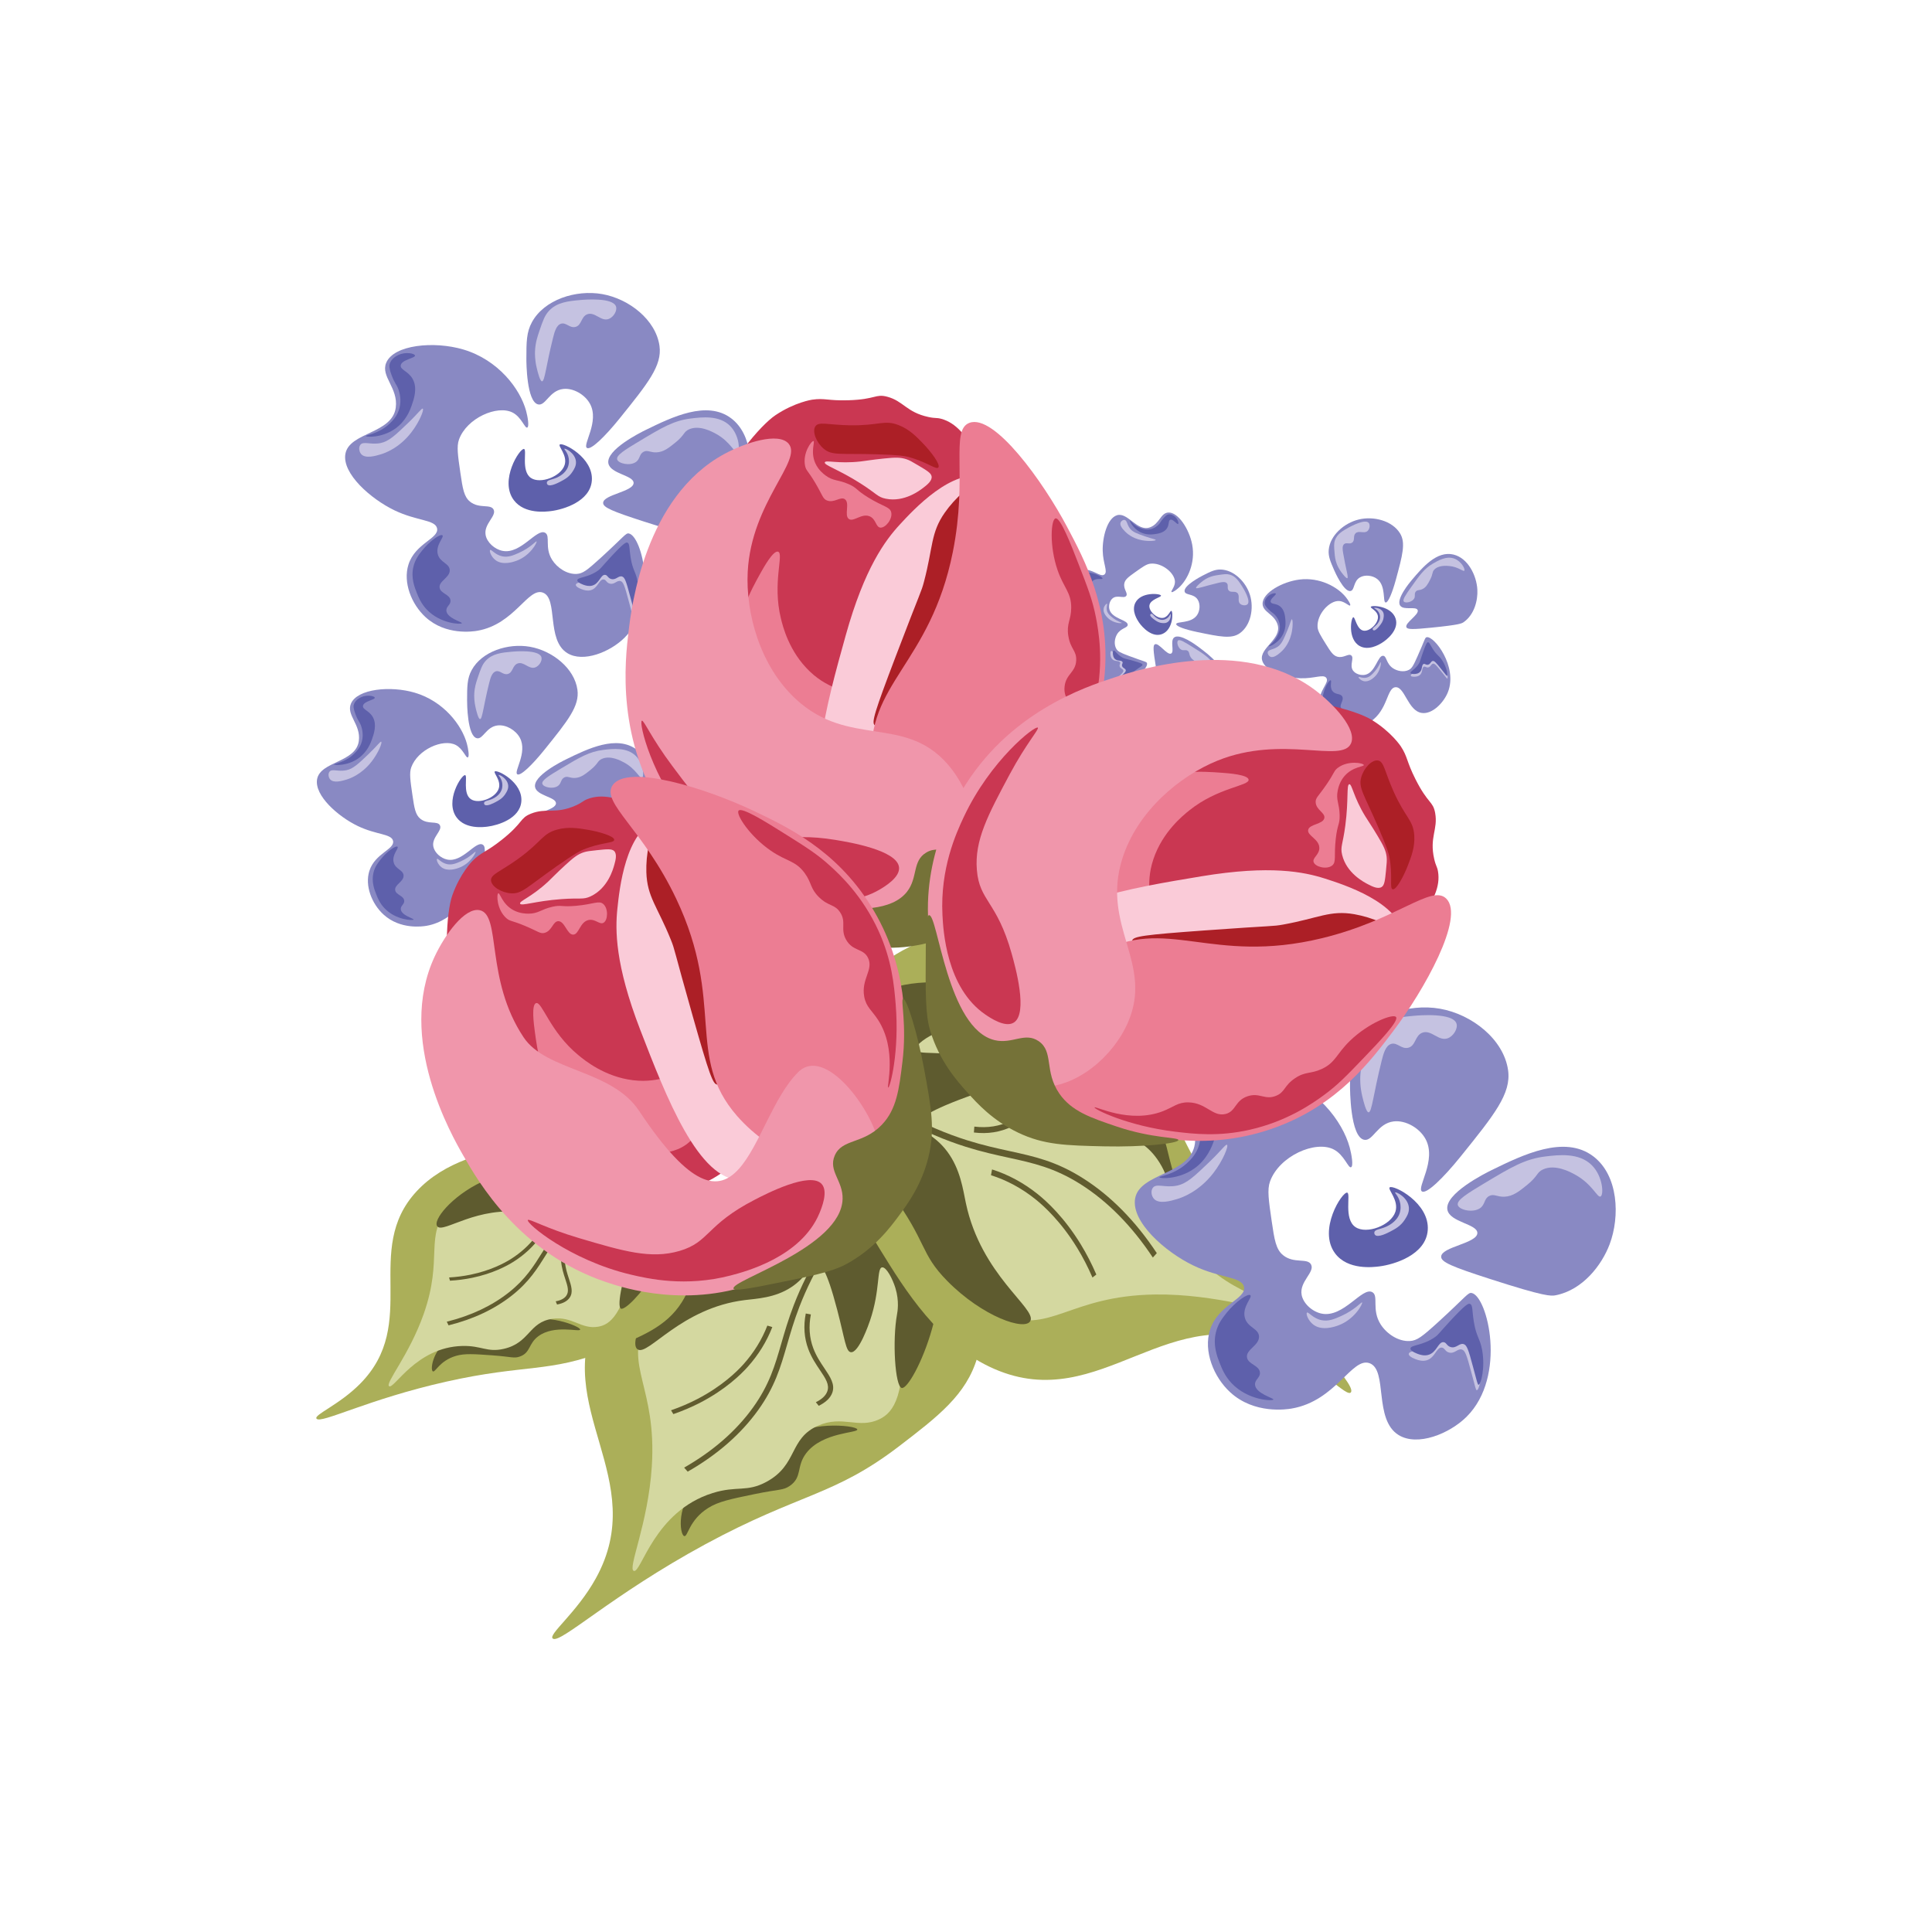 <?xml version="1.0" encoding="utf-8"?>
<!-- Generator: Adobe Illustrator 16.0.0, SVG Export Plug-In . SVG Version: 6.00 Build 0)  -->
<!DOCTYPE svg PUBLIC "-//W3C//DTD SVG 1.1//EN" "http://www.w3.org/Graphics/SVG/1.1/DTD/svg11.dtd">
<svg version="1.1" id="Layer_1" xmlns="http://www.w3.org/2000/svg" xmlns:xlink="http://www.w3.org/1999/xlink" x="0px" y="0px"
	 width="350px" height="350px" viewBox="0 0 350 350" enable-background="new 0 0 350 350" xml:space="preserve">
<g>
	<g>
		<path fill="#ABAF59" d="M158.927,213.196c-10.602-3.042-21.054,2.465-30.24,7.304c-6.65,3.503-15.761,8.305-20.288,17.204
			c-8.742,17.193,9.521,30.229-0.474,48.261c-3.475,6.264-8.72,10.178-7.775,10.882c1.343,1.002,10.603-7.857,27.598-17.074
			c17.157-9.297,23.284-8.709,35.104-17.756c7.073-5.414,12.2-9.337,14.187-16.063C180.604,233.882,172.751,217.162,158.927,213.196
			z"/>
		<path fill="#5E5B2F" d="M123.966,278.278c0.651,0.164,0.832-2.905,4.341-5.101c1.833-1.15,3.999-1.598,8.324-2.492
			c4.58-0.946,5.238-0.66,6.456-1.51c2.31-1.615,1.127-3.494,2.956-5.904c2.929-3.86,9.46-3.651,9.265-4.322
			c-0.236-0.812-9.832-1.617-12.691,2.031c-1.117,1.426-0.262,2.33-1.654,3.643c-1.636,1.546-3.666,1.093-8.372,2.306
			c-3.066,0.792-4.63,1.195-6.031,2.228C122.491,272.156,123.08,278.059,123.966,278.278z"/>
		<path fill="#D4D8A0" d="M156.591,214.366c-4.125-1.385-10.461,2.91-23.136,11.496c-9.778,6.627-14.667,9.94-16.478,13.6
			c-4.003,8.085,2.033,11.698,1.104,26.2c-0.668,10.474-4.457,18.563-3.257,18.925c1.362,0.412,3.68-10.812,14.284-14.11
			c4.428-1.378,6.167-0.088,9.76-2.039c5.693-3.091,4.023-7.819,9.328-10.165c4.435-1.955,7.308,0.628,11.071-1.147
			c2.687-1.271,4.923-4.366,4.135-17.38C162.472,224.378,161.977,216.173,156.591,214.366z"/>
		<path fill="#5E5B2F" d="M155.314,213.994c-6.32-0.339-9.637,3.982-17.698,9.13c-8.495,5.429-9.938,3.886-14.771,8.125
			c-6.051,5.305-8.92,12.209-7.316,13.215c1.914,1.202,7.844-7.519,19.397-8.941c2.176-0.271,5.422-0.389,8.372-2.305
			c3.045-1.981,3.474-4.383,4.814-4.199c0.587,0.08,1.576,0.691,3.545,8.227c1.406,5.377,1.563,7.594,2.472,7.717
			c1.451,0.202,3.283-5.155,3.476-5.714c1.908-5.576,1.18-9.59,2.221-9.656c0.771-0.05,1.883,2.104,2.389,3.755
			c0.736,2.405,0.366,4.341,0.289,4.762c-0.866,4.739-0.358,13.076,0.856,13.334c1.961,0.414,11.142-19.213,4.635-29.428
			c-1.047-1.647-3.444-5.413-8.446-7.163C158.657,214.538,157.111,214.092,155.314,213.994z"/>
		<path fill="#615C2F" d="M124.584,266.601l-0.646-0.728c5.236-2.994,9.434-6.657,12.479-10.892
			c2.961-4.124,3.968-7.594,5.128-11.609c0.622-2.146,1.264-4.365,2.264-6.961c2.624-6.812,6.701-13.378,12.116-19.513l0.873,0.546
			c-5.354,6.068-9.381,12.557-11.977,19.286c-0.988,2.567-1.627,4.771-2.243,6.904c-1.182,4.08-2.203,7.604-5.241,11.832
			C134.223,259.798,129.933,263.545,124.584,266.601z"/>
		<path fill="#615C2F" d="M148.324,254.675l-0.526-0.65c1.109-0.543,1.809-1.21,2.079-1.979c0.43-1.208-0.313-2.312-1.34-3.84
			c-0.719-1.069-1.537-2.284-2.105-3.803c-0.748-2.003-0.904-4.172-0.46-6.448l0.925,0.165c-0.42,2.165-0.277,4.222,0.432,6.112
			c0.538,1.439,1.329,2.616,2.026,3.651c1.051,1.563,1.958,2.912,1.427,4.413C150.447,253.239,149.619,254.038,148.324,254.675z"/>
		<path fill="#615C2F" d="M121.984,256.181l-0.418-0.694c1.683-0.58,3.305-1.279,4.824-2.069c4.361-2.273,7.058-4.892,8.276-6.247
			c1.9-2.117,3.362-4.481,4.347-7.027l0.898,0.268c-1.014,2.618-2.518,5.049-4.471,7.224c-1.255,1.4-4.029,4.091-8.504,6.424
			C125.375,254.87,123.71,255.584,121.984,256.181z"/>
	</g>
	<g>
		<path fill="#ABAF59" d="M117.117,208.438c-7.058-4.382-15.767-2.534-23.418-0.912c-5.539,1.173-13.131,2.782-18.237,8.303
			c-9.868,10.668,0.697,23.866-10.252,34.883c-3.804,3.828-8.406,5.59-7.868,6.294c0.769,1.001,9.297-3.52,23.511-6.709
			c14.342-3.221,18.663-1.537,29.085-5.667c6.239-2.471,10.762-4.262,13.583-8.729C128.582,227.883,126.322,214.15,117.117,208.438z
			"/>
		<path fill="#5E5B2F" d="M78.416,248.436c0.438,0.252,1.2-1.934,4.194-2.809c1.564-0.454,3.224-0.336,6.547-0.097
			c3.512,0.253,3.93,0.598,4.985,0.232c2.006-0.696,1.536-2.301,3.356-3.673c2.915-2.198,7.605-0.704,7.603-1.232
			c-0.004-0.636-6.794-3.189-9.616-1.132c-1.104,0.805-0.669,1.634-1.946,2.302c-1.504,0.784-2.882,0.037-6.54-0.048
			c-2.387-0.058-3.603-0.086-4.83,0.376C78.601,243.696,77.819,248.093,78.416,248.436z"/>
		<path fill="#D4D8A0" d="M115.184,208.808c-2.705-1.851-8.18-0.039-19.13,3.585c-8.447,2.794-12.671,4.192-14.734,6.472
			c-4.56,5.04-0.93,8.898-4.578,19.218c-2.638,7.455-7.042,12.542-6.247,13.049c0.904,0.578,4.889-7.081,13.25-7.297
			c3.494-0.089,4.49,1.206,7.493,0.527c4.761-1.071,4.522-4.843,8.85-5.452c3.614-0.51,5.167,1.956,8.259,1.439
			c2.21-0.37,4.462-2.152,6.564-11.75C117.393,217.271,118.716,211.223,115.184,208.808z"/>
		<path fill="#5E5B2F" d="M114.335,208.275c-4.51-1.545-7.802,0.908-14.703,2.985c-7.271,2.19-8,0.775-12.375,2.856
			c-5.476,2.602-8.972,7.018-8.017,8.076c1.141,1.264,7.23-3.839,15.896-2.5c1.633,0.254,4.009,0.832,6.541,0.048
			c2.615-0.81,3.419-2.463,4.352-2.054c0.409,0.179,1,0.823,0.882,6.69c-0.084,4.186-0.428,5.822,0.207,6.1
			c1.011,0.444,3.44-3.063,3.693-3.428c2.528-3.649,2.824-6.708,3.591-6.543c0.57,0.122,0.933,1.911,0.961,3.211
			c0.039,1.895-0.627,3.223-0.768,3.513c-1.6,3.255-2.945,9.403-2.117,9.839c1.339,0.704,12.02-11.639,9.402-20.378
			c-0.421-1.408-1.389-4.63-4.651-6.928C116.646,209.354,115.617,208.713,114.335,208.275z"/>
		<path fill="#615C2F" d="M81.262,240.099l-0.322-0.661c4.411-1.095,8.207-2.89,11.282-5.334c2.994-2.381,4.435-4.69,6.101-7.36
			c0.891-1.428,1.812-2.903,3.07-4.58c3.303-4.399,7.605-8.322,12.788-11.657l0.52,0.575c-5.125,3.299-9.377,7.175-12.638,11.521
			c-1.246,1.657-2.161,3.123-3.045,4.541c-1.694,2.715-3.156,5.061-6.226,7.502C89.646,237.146,85.765,238.979,81.262,240.099z"/>
		<path fill="#615C2F" d="M100.916,236.326l-0.245-0.579c0.912-0.166,1.557-0.505,1.912-1.008c0.558-0.787,0.248-1.74-0.185-3.059
			c-0.303-0.924-0.645-1.971-0.745-3.188c-0.132-1.605,0.203-3.208,0.988-4.768l0.639,0.31c-0.751,1.483-1.068,3.003-0.942,4.519
			c0.095,1.153,0.426,2.168,0.718,3.063c0.442,1.347,0.822,2.513,0.127,3.49C102.75,235.72,101.987,236.131,100.916,236.326z"/>
		<path fill="#615C2F" d="M81.516,232.011l-0.161-0.588c1.338-0.076,2.657-0.249,3.92-0.51c3.627-0.752,6.119-2.098,7.283-2.831
			c1.81-1.143,3.356-2.556,4.593-4.199l0.597,0.377c-1.274,1.689-2.862,3.145-4.725,4.318c-1.196,0.756-3.759,2.14-7.482,2.91
			C84.243,231.757,82.889,231.933,81.516,232.011z"/>
	</g>
	<g>
		<path fill="#ABAF59" d="M148.378,192.577c-2.154,12.347,4.889,23.777,11.075,33.817c4.479,7.27,10.616,17.232,20.686,21.606
			c19.456,8.454,31.57-13.508,52.063-3.699c7.116,3.405,11.89,9.039,12.548,7.899c0.938-1.616-9.591-11.391-21.32-29.948
			c-11.84-18.732-11.854-25.766-22.855-38.44c-6.582-7.585-11.351-13.083-18.81-14.755
			C168.378,166.056,151.189,176.476,148.378,192.577z"/>
		<path fill="#5E5B2F" d="M222.219,226.696c0.105-0.757-3.221-0.694-5.96-4.5c-1.431-1.988-2.144-4.413-3.567-9.267
			c-1.506-5.135-1.262-5.91-2.308-7.224c-1.985-2.489-3.883-0.976-6.676-2.848c-4.472-2.997-4.936-10.46-5.642-10.178
			c-0.849,0.34-0.7,11.345,3.534,14.284c1.657,1.148,2.539,0.093,4.1,1.563c1.84,1.729,1.567,4.084,3.371,9.339
			c1.179,3.426,1.778,5.173,3.039,6.677C215.778,228.917,222.073,227.725,222.219,226.696z"/>
		<path fill="#D4D8A0" d="M149.888,195.137c-1.056,4.822,4.242,11.666,14.839,25.354c8.177,10.559,12.263,15.84,16.398,17.583
			c9.137,3.849,12.393-3.344,28.119-3.564c11.359-0.156,20.476,3.447,20.739,2.051c0.3-1.588-12.041-3.244-16.721-15.036
			c-1.952-4.925-0.744-7.021-3.228-10.945c-3.935-6.215-8.855-3.897-11.941-9.737c-2.578-4.878-0.096-8.38-2.411-12.512
			c-1.654-2.951-5.228-5.229-19.168-3.188C160.053,187.554,151.263,188.839,149.888,195.137z"/>
		<path fill="#5E5B2F" d="M149.619,196.622c0.305,7.23,5.313,10.633,11.716,19.366c6.748,9.204,5.237,10.979,10.318,16.118
			c6.359,6.432,14.103,9.092,15.016,7.177c1.095-2.287-8.933-8.279-11.69-21.318c-0.52-2.456-0.992-6.146-3.369-9.338
			c-2.456-3.294-5.092-3.576-5.035-5.116c0.025-0.676,0.58-1.857,8.49-4.765c5.647-2.075,8.018-2.447,8.056-3.493
			c0.063-1.673-5.904-3.291-6.526-3.459c-6.211-1.686-10.457-0.502-10.642-1.683c-0.135-0.872,2.067-2.33,3.794-3.051
			c2.515-1.05,4.639-0.8,5.103-0.749c5.197,0.57,14.128-0.742,14.276-2.146c0.238-2.275-21.885-11.008-32.204-2.698
			c-1.663,1.339-5.468,4.404-6.824,10.257C149.854,192.766,149.534,194.566,149.619,196.622z"/>
		<path fill="#615C2F" d="M209.567,227.018l-0.717,0.802c-3.78-5.704-8.175-10.166-13.058-13.262
			c-4.759-3.014-8.603-3.854-13.056-4.828c-2.378-0.518-4.836-1.054-7.739-1.966c-7.62-2.394-15.127-6.46-22.313-12.091l0.496-1.043
			c7.106,5.565,14.525,9.588,22.055,11.951c2.87,0.9,5.314,1.435,7.675,1.95c4.522,0.988,8.43,1.84,13.306,4.934
			C201.214,216.63,205.708,221.19,209.567,227.018z"/>
		<path fill="#615C2F" d="M194.199,201.013l-0.644,0.655c-0.701-1.213-1.493-1.952-2.353-2.195c-1.348-0.382-2.46,0.562-3.996,1.867
			c-1.076,0.913-2.299,1.951-3.874,2.733c-2.082,1.03-4.4,1.396-6.902,1.09l0.081-1.068c2.378,0.289,4.579-0.056,6.539-1.029
			c1.496-0.739,2.68-1.745,3.723-2.63c1.573-1.334,2.929-2.487,4.605-2.014C192.429,198.721,193.378,199.592,194.199,201.013z"/>
		<path fill="#615C2F" d="M198.612,230.895l-0.702,0.537c-0.805-1.862-1.726-3.651-2.74-5.312c-2.911-4.77-6.018-7.612-7.611-8.884
			c-2.482-1.979-5.185-3.436-8.031-4.335l0.191-1.047c2.929,0.925,5.707,2.426,8.259,4.461c1.64,1.308,4.836,4.229,7.823,9.126
			C196.842,227.147,197.788,228.981,198.612,230.895z"/>
	</g>
	<g>
		<path fill="#8989C3" d="M95.315,74.459c-1.087-4.044-5.085-9.282-11.384-11.146c-5.296-1.568-12.609-0.866-13.966,2.41
			c-1.033,2.494,2.192,4.525,1.732,8.11c-0.616,4.769-8.412,4.447-9.123,8.38c-0.644,3.579,4.608,8.183,8.907,10.246
			c4.08,1.958,7.376,1.664,7.7,3.263c0.372,1.847-3.94,2.675-5.179,6.537c-1.041,3.249,0.552,7.215,3.084,9.536
			c3.68,3.374,8.622,2.604,9.389,2.473c6.749-1.161,9.166-7.883,11.862-6.916c2.833,1.017,0.577,8.58,4.437,10.964
			c2.876,1.775,7.75-0.19,10.363-2.785c6.229-6.194,3.185-18.448,0.778-18.889c-0.565-0.103-0.792,0.501-5.124,4.453
			c-2.492,2.272-3.23,2.814-4.317,2.875c-1.762,0.099-3.544-1.114-4.452-2.55c-1.418-2.245-0.253-4.33-1.258-4.9
			c-1.542-0.873-4.381,3.945-7.736,3.271c-1.414-0.283-2.804-1.522-3.051-2.86c-0.375-2.029,2.033-3.446,1.442-4.62
			c-0.535-1.066-2.615-0.091-4.271-1.433c-1.093-0.886-1.324-2.333-1.741-5.191c-0.466-3.21-0.702-4.814-0.256-6.056
			c1.393-3.882,6.928-6.33,9.725-4.886c1.603,0.829,2.206,2.886,2.637,2.712C95.911,77.294,95.591,75.488,95.315,74.459z"/>
		<path fill="#8989C3" d="M97.501,73.266c-2.117-0.449-2.146-7.707-2.144-8.26c0.006-3.065,0.01-4.814,1.009-6.646
			c2.224-4.072,7.939-5.923,12.719-5.085c4.869,0.854,9.723,4.665,10.387,9.382c0.502,3.563-2.075,6.761-7.229,13.155
			c-2.699,3.346-5.226,5.778-5.914,5.336c-0.85-0.549,2.302-4.747,0.56-7.981c-0.898-1.668-3.013-2.915-4.863-2.701
			C99.526,70.755,98.851,73.553,97.501,73.266z"/>
		<path fill="#8989C3" d="M109.265,91.097c0.039-1.508,5.511-2.024,5.517-3.609c0.009-1.386-4.178-1.626-4.564-3.526
			c-0.501-2.458,5.778-5.595,6.766-6.078c4.746-2.319,11.098-5.423,15.49-2.093c3.837,2.915,4.092,9.169,2.495,13.415
			c-1.208,3.204-4.105,6.951-8.201,7.777c-0.763,0.153-1.66,0.225-10.084-2.492C110.852,92.609,109.243,91.918,109.265,91.097z"/>
		<path fill="#5E60AB" d="M94.924,81.332c0.603,0.116-0.586,3.984,1.252,5.247c1.693,1.163,5.444-0.24,6.11-2.341
			c0.556-1.757-1.231-3.412-0.876-3.708c0.546-0.458,6.139,2.363,5.806,6.55c-0.301,3.762-5.115,5.22-7.377,5.505
			c-0.917,0.115-4.821,0.607-6.76-1.987C90.412,87.025,94.161,81.185,94.924,81.332z"/>
		<path fill="#5E60AB" d="M70.574,66.018c-0.051,0.211-0.12,0.648,0.378,1.978c0.565,1.514,0.907,1.623,1.248,2.601
			c0.172,0.498,0.564,1.848,0.159,3.368c-0.368,1.372-1.209,2.221-1.675,2.68c-2.012,1.979-4.447,2.155-4.404,2.347
			c0.049,0.203,2.904,0.375,5.315-1.336c1.964-1.393,2.69-3.368,2.958-4.128c0.418-1.185,1.12-3.17,0.232-4.825
			c-0.784-1.465-2.277-1.675-2.193-2.491c0.111-1.053,2.655-1.329,2.586-1.809c-0.056-0.375-1.686-0.721-3.021-0.089
			C71.931,64.42,70.835,64.939,70.574,66.018z"/>
		<path fill="#5E60AB" d="M80.156,96.981c-0.366-0.321-2.284,0.986-3.672,2.743c-0.603,0.767-1.273,1.615-1.588,2.931
			c-0.48,1.993,0.188,3.677,0.628,4.787c0.291,0.734,0.744,1.877,1.772,2.966c2.5,2.647,6.289,2.743,6.373,2.49
			c0.076-0.228-2.743-0.914-2.807-2.291c-0.036-0.768,0.819-1.035,0.753-1.831c-0.092-1.107-1.792-1.236-1.972-2.295
			c-0.208-1.223,1.921-1.854,1.833-3.237c-0.08-1.219-1.775-1.324-2.167-2.846C78.878,98.732,80.512,97.295,80.156,96.981z"/>
		<path fill="#C5C2E1" d="M104.315,105.949c0.01-0.569,1.862-0.423,3.729-1.743c0.54-0.382,0.494-0.47,2.182-2.306
			c2.518-2.734,2.918-2.86,3.167-2.767c0.45,0.169,0.305,1.009,0.589,2.727c0.39,2.37,0.949,2.521,1.273,4.379
			c0.471,2.681-0.195,5.228-0.557,5.234c-0.141,0.001-0.213-0.387-0.829-2.699c-0.717-2.674-0.946-3.38-1.473-3.515
			c-0.642-0.164-1.081,0.688-1.924,0.471c-0.643-0.167-0.654-0.728-1.126-0.76c-0.819-0.056-1.026,1.606-2.348,1.954
			c-0.612,0.161-1.189-0.031-1.421-0.107C105.44,106.771,104.306,106.397,104.315,105.949z"/>
		<path fill="#C5C2E1" d="M111.802,83.22c-0.199-0.746,1.459-1.757,3.996-3.281c4.167-2.501,6.251-3.752,9.393-4.13
			c1.963-0.238,5.101-0.617,7.052,1.332c1.707,1.704,1.854,4.533,1.335,4.781c-0.481,0.229-1.255-1.905-3.874-3.335
			c-0.731-0.4-3.008-1.645-4.881-0.807c-1.012,0.453-0.731,0.992-2.48,2.402c-1.176,0.95-2.12,1.712-3.416,1.769
			c-1.143,0.05-1.601-0.488-2.326-0.113c-0.814,0.418-0.607,1.282-1.372,1.84C114.143,84.471,112.006,83.982,111.802,83.22z"/>
		<path fill="#5E60AB" d="M104.584,105.119c0.013-0.57,1.865-0.423,3.73-1.743c0.539-0.382,0.49-0.47,2.18-2.306
			c2.516-2.734,2.918-2.86,3.168-2.766c0.447,0.169,0.306,1.008,0.586,2.727c0.391,2.37,0.949,2.521,1.273,4.378
			c0.471,2.68-0.195,5.227-0.552,5.234c-0.146,0.002-0.217-0.387-0.833-2.699c-0.717-2.673-0.946-3.379-1.473-3.515
			c-0.642-0.165-1.08,0.688-1.924,0.47c-0.642-0.165-0.654-0.728-1.126-0.76c-0.819-0.055-1.021,1.606-2.348,1.954
			c-0.609,0.16-1.189-0.03-1.422-0.106C105.707,105.94,104.573,105.566,104.584,105.119z"/>
		<path fill="#C5C2E1" d="M102.242,81.298c-0.09,0.088,0.579,0.597,0.773,1.655c0.039,0.21,0.156,0.9-0.132,1.648
			c-0.474,1.23-1.741,1.804-2.014,1.928c-0.903,0.407-1.694,0.387-1.795,0.838c-0.032,0.14,0.007,0.312,0.111,0.419
			c0.438,0.464,1.939-0.324,2.36-0.545c0.712-0.373,1.542-0.81,2.167-1.784c0.315-0.488,0.702-1.093,0.624-1.879
			C104.185,82.042,102.378,81.166,102.242,81.298z"/>
		<path fill="#C5C2E1" d="M65.26,80.615c0.541-0.771,1.856,0.021,3.694-0.354c1.498-0.307,2.641-1.4,4.926-3.588
			c1.819-1.741,2.513-2.769,2.711-2.639c0.273,0.177-0.604,2.404-2.095,4.324c-2.245,2.891-4.843,3.75-5.527,3.955
			c-0.927,0.277-2.778,0.83-3.545-0.06C65.057,81.825,64.94,81.067,65.26,80.615z"/>
		<path fill="#C5C2E1" d="M98.204,69.078c-0.384,0.024-0.789-1.672-0.978-2.458c-0.348-1.451-0.321-2.607-0.301-3.032
			c0.064-1.465,0.416-2.527,0.754-3.525c0.651-1.925,0.978-2.887,1.768-3.742c1.455-1.576,3.511-1.768,5.683-1.97
			c0.749-0.07,5.916-0.499,6.466,1.18c0.252,0.762-0.451,1.94-1.343,2.259c-1.384,0.493-2.477-1.347-3.837-0.867
			c-1.172,0.415-1.004,2.017-2.179,2.305c-1.038,0.254-1.675-0.861-2.593-0.589c-0.857,0.254-1.189,1.493-1.458,2.568
			C98.923,66.242,98.695,69.049,98.204,69.078z"/>
		<path fill="#C5C2E1" d="M97.2,98.084c-0.115-0.11-1.072,1.127-3.209,2.079c-1.014,0.45-1.928,0.843-2.988,0.624
			c-1.327-0.274-2.003-1.328-2.212-1.153c-0.19,0.161,0.171,1.242,0.994,1.851c1.321,0.976,3.229,0.3,3.725,0.125
			C96.074,100.703,97.35,98.229,97.2,98.084z"/>
	</g>
	<g>
		<path fill="#8989C3" d="M244.518,207.897c-1.291-4.803-6.037-11.021-13.518-13.234c-6.289-1.863-14.973-1.029-16.586,2.862
			c-1.227,2.96,2.604,5.372,2.058,9.63c-0.732,5.663-9.99,5.279-10.831,9.949c-0.767,4.249,5.472,9.716,10.573,12.166
			c4.845,2.326,8.761,1.977,9.144,3.874c0.44,2.193-4.679,3.179-6.148,7.763c-1.236,3.856,0.655,8.567,3.661,11.322
			c4.37,4.007,10.239,3.095,11.149,2.938c8.014-1.38,10.884-9.359,14.085-8.211c3.363,1.205,0.686,10.186,5.27,13.016
			c3.417,2.111,9.202-0.226,12.305-3.305c7.401-7.354,3.783-21.903,0.922-22.43c-0.669-0.121-0.937,0.595-6.08,5.289
			c-2.96,2.697-3.837,3.341-5.127,3.412c-2.092,0.117-4.209-1.324-5.285-3.028c-1.685-2.666-0.302-5.143-1.497-5.818
			c-1.829-1.038-5.201,4.685-9.183,3.884c-1.678-0.339-3.33-1.809-3.626-3.398c-0.443-2.408,2.416-4.092,1.714-5.484
			c-0.636-1.265-3.105-0.108-5.071-1.702c-1.297-1.053-1.573-2.771-2.066-6.163c-0.556-3.813-0.833-5.719-0.306-7.19
			c1.655-4.613,8.227-7.518,11.545-5.804c1.905,0.984,2.622,3.426,3.134,3.221C245.224,211.265,244.847,209.118,244.518,207.897z"/>
		<path fill="#8989C3" d="M247.115,206.48c-2.518-0.534-2.55-9.151-2.548-9.807c0.008-3.642,0.012-5.72,1.199-7.894
			c2.641-4.836,9.426-7.036,15.104-6.04c5.78,1.014,11.544,5.539,12.334,11.14c0.595,4.234-2.465,8.029-8.587,15.625
			c-3.203,3.971-6.205,6.858-7.02,6.335c-1.012-0.652,2.732-5.637,0.661-9.479c-1.064-1.979-3.577-3.461-5.772-3.206
			C249.518,203.499,248.717,206.82,247.115,206.48z"/>
		<path fill="#8989C3" d="M261.081,227.651c0.045-1.789,6.544-2.402,6.555-4.282c0.006-1.646-4.964-1.932-5.423-4.188
			c-0.592-2.916,6.862-6.645,8.033-7.217c5.637-2.755,13.181-6.438,18.393-2.484c4.562,3.459,4.86,10.888,2.963,15.927
			c-1.434,3.805-4.873,8.257-9.736,9.235c-0.907,0.182-1.973,0.269-11.975-2.958C262.965,229.451,261.056,228.629,261.081,227.651z"
			/>
		<path fill="#5E60AB" d="M244.053,216.058c0.717,0.138-0.695,4.732,1.487,6.23c2.01,1.381,6.465-0.284,7.255-2.779
			c0.66-2.085-1.459-4.051-1.04-4.403c0.65-0.543,7.29,2.809,6.893,7.777c-0.353,4.469-6.073,6.199-8.756,6.536
			c-1.091,0.139-5.729,0.722-8.028-2.358C238.696,222.818,243.147,215.884,244.053,216.058z"/>
		<path fill="#5E60AB" d="M215.139,197.873c-0.062,0.252-0.143,0.771,0.446,2.352c0.674,1.796,1.078,1.925,1.483,3.087
			c0.204,0.59,0.672,2.192,0.188,3.999c-0.436,1.629-1.434,2.637-1.988,3.183c-2.388,2.35-5.28,2.561-5.228,2.785
			c0.057,0.242,3.446,0.444,6.31-1.586c2.333-1.655,3.195-3.998,3.515-4.902c0.497-1.406,1.329-3.765,0.274-5.729
			c-0.93-1.739-2.703-1.988-2.603-2.958c0.13-1.251,3.151-1.577,3.071-2.148c-0.066-0.445-2.004-0.856-3.589-0.105
			C216.75,195.978,215.447,196.593,215.139,197.873z"/>
		<path fill="#5E60AB" d="M226.515,234.641c-0.433-0.38-2.712,1.171-4.357,3.259c-0.718,0.91-1.513,1.917-1.888,3.479
			c-0.566,2.368,0.224,4.367,0.747,5.684c0.346,0.872,0.883,2.229,2.104,3.523c2.969,3.145,7.468,3.257,7.569,2.956
			c0.089-0.271-3.257-1.086-3.333-2.721c-0.044-0.91,0.97-1.228,0.892-2.174c-0.106-1.313-2.126-1.465-2.341-2.724
			c-0.248-1.452,2.282-2.202,2.175-3.843c-0.093-1.447-2.108-1.573-2.571-3.382C224.999,236.721,226.939,235.014,226.515,234.641z"
			/>
		<path fill="#C5C2E1" d="M255.205,245.291c0.013-0.679,2.213-0.503,4.429-2.072c0.641-0.452,0.584-0.556,2.59-2.736
			c2.99-3.249,3.466-3.397,3.761-3.285c0.531,0.201,0.363,1.199,0.697,3.237c0.467,2.813,1.128,2.993,1.515,5.2
			c0.558,3.182-0.232,6.205-0.658,6.216c-0.171,0.001-0.257-0.461-0.988-3.205c-0.849-3.174-1.123-4.014-1.748-4.174
			c-0.764-0.197-1.282,0.816-2.285,0.558c-0.764-0.196-0.777-0.864-1.338-0.901c-0.972-0.064-1.213,1.906-2.786,2.319
			c-0.726,0.192-1.414-0.037-1.687-0.126C256.541,246.267,255.192,245.82,255.205,245.291z"/>
		<path fill="#C5C2E1" d="M264.094,218.301c-0.237-0.885,1.733-2.089,4.747-3.898c4.95-2.97,7.421-4.455,11.15-4.903
			c2.332-0.281,6.06-0.732,8.379,1.585c2.023,2.02,2.2,5.381,1.582,5.675c-0.574,0.271-1.492-2.263-4.601-3.961
			c-0.866-0.475-3.571-1.951-5.794-0.959c-1.204,0.54-0.869,1.181-2.941,2.853c-1.402,1.129-2.52,2.033-4.061,2.103
			c-1.355,0.059-1.901-0.582-2.763-0.137c-0.966,0.498-0.718,1.521-1.625,2.187C266.875,219.786,264.337,219.206,264.094,218.301z"
			/>
		<path fill="#5E60AB" d="M255.522,244.304c0.016-0.677,2.215-0.503,4.43-2.071c0.641-0.451,0.585-0.558,2.591-2.738
			c2.985-3.246,3.464-3.395,3.76-3.282c0.532,0.199,0.362,1.196,0.698,3.237c0.462,2.813,1.128,2.991,1.515,5.2
			c0.557,3.181-0.233,6.205-0.663,6.214c-0.168,0.002-0.253-0.46-0.988-3.204c-0.849-3.175-1.119-4.013-1.745-4.175
			c-0.763-0.196-1.282,0.817-2.283,0.558c-0.765-0.196-0.778-0.863-1.338-0.9c-0.972-0.064-1.215,1.907-2.786,2.319
			c-0.726,0.192-1.415-0.036-1.691-0.126C256.858,245.279,255.511,244.834,255.522,244.304z"/>
		<path fill="#C5C2E1" d="M252.742,216.02c-0.106,0.105,0.686,0.708,0.918,1.965c0.045,0.25,0.188,1.069-0.154,1.957
			c-0.563,1.462-2.071,2.141-2.394,2.289c-1.07,0.483-2.009,0.461-2.131,0.996c-0.039,0.166,0.011,0.369,0.133,0.498
			c0.52,0.55,2.303-0.386,2.802-0.648c0.843-0.442,1.831-0.962,2.573-2.118c0.37-0.579,0.831-1.301,0.741-2.23
			C255.05,216.901,252.906,215.862,252.742,216.02z"/>
		<path fill="#C5C2E1" d="M208.828,215.207c0.642-0.916,2.203,0.027,4.387-0.42c1.778-0.364,3.135-1.663,5.849-4.263
			c2.16-2.065,2.984-3.287,3.22-3.134c0.324,0.213-0.718,2.857-2.487,5.136c-2.666,3.432-5.751,4.455-6.563,4.697
			c-1.101,0.329-3.299,0.984-4.208-0.071C208.587,216.644,208.449,215.745,208.828,215.207z"/>
		<path fill="#C5C2E1" d="M247.948,201.508c-0.458,0.028-0.938-1.987-1.163-2.92c-0.409-1.723-0.38-3.096-0.355-3.6
			c0.075-1.739,0.492-3.002,0.894-4.187c0.773-2.285,1.159-3.428,2.098-4.443c1.73-1.873,4.169-2.098,6.748-2.339
			c0.891-0.083,7.026-0.593,7.684,1.4c0.297,0.904-0.542,2.305-1.601,2.681c-1.642,0.585-2.94-1.597-4.554-1.027
			c-1.393,0.491-1.193,2.396-2.59,2.738c-1.228,0.302-1.988-1.023-3.076-0.701c-1.019,0.303-1.411,1.772-1.73,3.05
			C248.804,198.14,248.529,201.474,247.948,201.508z"/>
		<path fill="#C5C2E1" d="M246.755,235.951c-0.135-0.131-1.271,1.338-3.81,2.468c-1.203,0.537-2.29,1.004-3.55,0.741
			c-1.574-0.325-2.38-1.576-2.626-1.367c-0.228,0.19,0.201,1.472,1.182,2.196c1.567,1.159,3.832,0.358,4.423,0.148
			C245.418,239.06,246.935,236.122,246.755,235.951z"/>
	</g>
	<g>
		<path fill="#8989C3" d="M84.582,134.727c-0.901-3.352-4.213-7.693-9.435-9.238c-4.389-1.298-10.452-0.717-11.576,1.998
			c-0.858,2.067,1.819,3.752,1.437,6.722c-0.511,3.953-6.973,3.685-7.561,6.944c-0.534,2.967,3.818,6.784,7.38,8.492
			c3.381,1.624,6.115,1.38,6.382,2.705c0.309,1.53-3.266,2.216-4.293,5.418c-0.862,2.692,0.459,5.98,2.558,7.903
			c3.05,2.796,7.146,2.159,7.781,2.05c5.595-0.962,7.597-6.534,9.833-5.731c2.348,0.841,0.478,7.11,3.678,9.085
			c2.382,1.473,6.424-0.155,8.587-2.306c5.164-5.135,2.641-15.291,0.644-15.657c-0.465-0.085-0.654,0.416-4.244,3.691
			c-2.066,1.883-2.678,2.332-3.58,2.384c-1.458,0.08-2.936-0.925-3.688-2.116c-1.176-1.86-0.21-3.587-1.045-4.061
			c-1.276-0.724-3.63,3.269-6.41,2.71c-1.171-0.235-2.323-1.261-2.53-2.372c-0.309-1.681,1.686-2.855,1.197-3.829
			c-0.444-0.882-2.168-0.074-3.541-1.187c-0.906-0.735-1.096-1.934-1.442-4.303c-0.388-2.661-0.58-3.991-0.211-5.019
			c1.155-3.219,5.74-5.246,8.058-4.05c1.329,0.686,1.83,2.392,2.187,2.247C85.077,137.077,84.813,135.579,84.582,134.727z"/>
		<path fill="#8989C3" d="M86.395,133.738c-1.754-0.373-1.777-6.386-1.777-6.845c0.004-2.541,0.009-3.992,0.836-5.511
			c1.845-3.373,6.58-4.909,10.542-4.214c4.035,0.707,8.06,3.867,8.609,7.776c0.415,2.954-1.719,5.604-5.992,10.904
			c-2.236,2.773-4.331,4.789-4.9,4.423c-0.706-0.455,1.909-3.935,0.463-6.615c-0.744-1.382-2.497-2.416-4.031-2.237
			C88.073,131.657,87.515,133.976,86.395,133.738z"/>
		<path fill="#8989C3" d="M96.145,148.516c0.033-1.249,4.566-1.677,4.574-2.989c0.006-1.15-3.462-1.35-3.782-2.924
			c-0.414-2.037,4.786-4.638,5.606-5.037c3.935-1.923,9.199-4.496,12.837-1.735c3.184,2.415,3.394,7.6,2.069,11.118
			c-1,2.655-3.404,5.762-6.8,6.445c-0.631,0.127-1.374,0.188-8.357-2.065C97.459,149.771,96.128,149.198,96.145,148.516z"/>
		<path fill="#5E60AB" d="M84.26,140.422c0.499,0.096-0.487,3.303,1.036,4.349c1.405,0.965,4.513-0.197,5.063-1.939
			c0.46-1.456-1.018-2.827-0.724-3.073c0.455-0.379,5.088,1.959,4.812,5.429c-0.248,3.118-4.241,4.327-6.113,4.563
			c-0.762,0.096-3.998,0.503-5.603-1.646C80.52,145.142,83.627,140.301,84.26,140.422z"/>
		<path fill="#5E60AB" d="M64.077,127.73c-0.042,0.176-0.099,0.538,0.313,1.64c0.468,1.255,0.751,1.346,1.035,2.156
			c0.143,0.412,0.468,1.532,0.129,2.791c-0.303,1.138-1.002,1.841-1.387,2.221c-1.666,1.642-3.686,1.789-3.648,1.946
			c0.038,0.168,2.407,0.31,4.406-1.107c1.628-1.155,2.229-2.791,2.452-3.421c0.346-0.982,0.927-2.628,0.193-4
			c-0.651-1.214-1.889-1.388-1.817-2.065c0.09-0.871,2.198-1.101,2.141-1.498c-0.045-0.312-1.396-0.598-2.505-0.074
			C65.201,126.407,64.294,126.837,64.077,127.73z"/>
		<path fill="#5E60AB" d="M72.018,153.395c-0.301-0.267-1.892,0.816-3.042,2.273c-0.501,0.636-1.056,1.339-1.318,2.428
			c-0.396,1.655,0.158,3.05,0.523,3.969c0.24,0.609,0.616,1.557,1.466,2.459c2.072,2.195,5.214,2.273,5.283,2.063
			c0.063-0.188-2.271-0.758-2.326-1.9c-0.03-0.634,0.678-0.855,0.623-1.518c-0.074-0.916-1.485-1.022-1.633-1.901
			c-0.174-1.014,1.591-1.536,1.518-2.681c-0.066-1.011-1.471-1.098-1.795-2.359C70.96,154.845,72.313,153.654,72.018,153.395z"/>
		<path fill="#C5C2E1" d="M92.042,160.828c0.012-0.472,1.546-0.351,3.092-1.445c0.447-0.318,0.41-0.39,1.809-1.912
			c2.087-2.266,2.42-2.37,2.625-2.292c0.371,0.14,0.253,0.836,0.487,2.261c0.324,1.964,0.788,2.09,1.056,3.628
			c0.389,2.222-0.16,4.333-0.46,4.338c-0.117,0.001-0.177-0.321-0.688-2.236c-0.594-2.216-0.784-2.804-1.221-2.915
			c-0.532-0.135-0.895,0.57-1.595,0.39c-0.534-0.135-0.543-0.603-0.935-0.63c-0.676-0.045-0.847,1.332-1.943,1.62
			c-0.507,0.135-0.986-0.024-1.18-0.087C92.975,161.508,92.035,161.2,92.042,160.828z"/>
		<path fill="#C5C2E1" d="M98.249,141.989c-0.165-0.618,1.208-1.457,3.314-2.722c3.453-2.072,5.181-3.109,7.779-3.423
			c1.628-0.196,4.231-0.51,5.848,1.107c1.414,1.41,1.539,3.756,1.108,3.96c-0.402,0.19-1.042-1.578-3.213-2.765
			c-0.603-0.329-2.492-1.362-4.042-0.669c-0.843,0.376-0.609,0.824-2.056,1.991c-0.976,0.789-1.757,1.419-2.833,1.466
			c-0.946,0.042-1.327-0.404-1.928-0.093c-0.673,0.346-0.502,1.062-1.134,1.525C100.189,143.026,98.417,142.621,98.249,141.989z"/>
		<path fill="#5E60AB" d="M92.266,160.139c0.01-0.472,1.544-0.352,3.09-1.445c0.447-0.316,0.409-0.388,1.81-1.91
			c2.085-2.268,2.417-2.372,2.624-2.294c0.37,0.14,0.252,0.835,0.486,2.261c0.325,1.963,0.789,2.089,1.057,3.629
			c0.388,2.221-0.161,4.332-0.46,4.338c-0.117,0.003-0.177-0.321-0.688-2.237c-0.594-2.215-0.784-2.801-1.22-2.914
			c-0.533-0.136-0.896,0.571-1.596,0.39c-0.532-0.137-0.541-0.602-0.933-0.628c-0.678-0.048-0.849,1.33-1.945,1.62
			c-0.507,0.132-0.987-0.027-1.18-0.09C93.197,160.82,92.256,160.51,92.266,160.139z"/>
		<path fill="#C5C2E1" d="M90.324,140.396c-0.075,0.072,0.479,0.494,0.643,1.371c0.03,0.175,0.129,0.746-0.109,1.365
			c-0.395,1.021-1.445,1.496-1.67,1.598c-0.748,0.338-1.405,0.322-1.487,0.695c-0.027,0.117,0.006,0.258,0.093,0.348
			c0.363,0.385,1.606-0.269,1.954-0.452c0.589-0.309,1.281-0.671,1.796-1.479c0.261-0.404,0.582-0.907,0.519-1.557
			C91.934,141.011,90.439,140.286,90.324,140.396z"/>
		<path fill="#C5C2E1" d="M59.672,139.83c0.449-0.64,1.537,0.018,3.062-0.293c1.242-0.254,2.189-1.161,4.083-2.975
			c1.506-1.443,2.083-2.294,2.248-2.187c0.225,0.146-0.504,1.992-1.738,3.583c-1.859,2.396-4.016,3.108-4.581,3.278
			c-0.77,0.229-2.303,0.688-2.936-0.05C59.504,140.832,59.409,140.205,59.672,139.83z"/>
		<path fill="#C5C2E1" d="M86.978,130.267c-0.319,0.02-0.657-1.387-0.811-2.038c-0.286-1.204-0.266-2.162-0.25-2.513
			c0.054-1.214,0.345-2.095,0.625-2.922c0.541-1.595,0.81-2.394,1.463-3.101c1.208-1.307,2.911-1.465,4.711-1.633
			c0.621-0.057,4.903-0.413,5.362,0.978c0.205,0.631-0.379,1.609-1.117,1.871c-1.146,0.41-2.051-1.115-3.179-0.717
			c-0.972,0.345-0.833,1.671-1.808,1.912c-0.855,0.21-1.386-0.715-2.146-0.489c-0.71,0.211-0.986,1.236-1.21,2.128
			C87.575,127.917,87.385,130.243,86.978,130.267z"/>
		<path fill="#C5C2E1" d="M86.146,154.309c-0.094-0.091-0.888,0.934-2.66,1.724c-0.841,0.373-1.597,0.699-2.477,0.517
			c-1.101-0.228-1.66-1.101-1.833-0.955c-0.159,0.133,0.14,1.029,0.823,1.533c1.093,0.81,2.677,0.249,3.087,0.105
			C85.212,156.479,86.271,154.428,86.146,154.309z"/>
	</g>
	<g>
		<path fill="#8989C3" d="M213.554,106.462c1.592-1.441,3.047-4.491,2.423-7.801c-0.521-2.783-2.554-5.955-4.366-5.809
			c-1.38,0.112-1.553,2.059-3.295,2.687c-2.321,0.835-3.997-2.797-5.957-2.2c-1.785,0.541-2.657,4.016-2.592,6.459
			c0.059,2.319,0.965,3.755,0.313,4.276c-0.756,0.603-2.142-1.172-4.194-0.833c-1.726,0.285-3.164,1.939-3.629,3.638
			c-0.678,2.468,0.828,4.544,1.066,4.861c2.109,2.809,5.743,2.338,5.931,3.797c0.197,1.529-3.777,2.27-3.964,4.588
			c-0.136,1.728,1.9,3.491,3.695,4.076c4.281,1.394,9.162-2.862,8.801-4.063c-0.084-0.282-0.414-0.244-3.23-1.297
			c-1.621-0.605-2.039-0.815-2.322-1.296c-0.458-0.781-0.321-1.878,0.123-2.627c0.694-1.173,1.916-1.129,1.94-1.721
			c0.037-0.908-2.822-1.076-3.303-2.764c-0.199-0.712,0.039-1.636,0.594-2.063c0.837-0.644,2.047,0.122,2.443-0.421
			c0.361-0.494-0.57-1.215-0.342-2.285c0.146-0.706,0.754-1.149,1.958-2.008c1.357-0.964,2.035-1.446,2.703-1.533
			c2.099-0.272,4.508,1.679,4.505,3.293c-0.001,0.926-0.801,1.681-0.619,1.838C212.398,107.398,213.15,106.83,213.554,106.462z"/>
		<path fill="#8989C3" d="M214.61,107.181c-0.291-1.071,3.014-2.782,3.268-2.911c1.399-0.714,2.198-1.123,3.269-1.095
			c2.377,0.063,4.561,2.237,5.297,4.614c0.748,2.42,0.144,5.528-1.853,6.934c-1.508,1.062-3.57,0.634-7.695-0.222
			c-2.157-0.448-3.858-1.032-3.816-1.449c0.052-0.517,2.705-0.061,3.771-1.611c0.554-0.801,0.625-2.057,0.096-2.852
			C216.229,107.518,214.793,107.864,214.61,107.181z"/>
		<path fill="#8989C3" d="M209.228,116.719c0.695-0.335,2.21,2.042,2.938,1.674c0.633-0.321-0.235-2.287,0.54-2.907
			c1.003-0.803,3.904,1.328,4.355,1.665c2.167,1.622,5.07,3.796,4.578,6.577c-0.431,2.435-3.227,4.013-5.538,4.276
			c-1.742,0.2-4.131-0.246-5.465-1.921c-0.248-0.312-0.492-0.705-1.223-5.183C208.908,117.797,208.847,116.902,209.228,116.719z"/>
		<path fill="#5E60AB" d="M210.328,107.892c0.088,0.302-1.955,0.665-2.101,1.799c-0.136,1.044,1.382,2.429,2.496,2.241
			c0.932-0.158,1.269-1.359,1.487-1.267c0.336,0.142,0.357,3.352-1.63,4.18c-1.789,0.745-3.58-1.113-4.239-2.077
			c-0.267-0.392-1.406-2.059-0.673-3.549C206.674,107.165,210.216,107.51,210.328,107.892z"/>
		<path fill="#5E60AB" d="M211.617,93.2c-0.109,0.025-0.322,0.096-0.813,0.635c-0.56,0.612-0.527,0.793-0.896,1.177
			c-0.188,0.195-0.712,0.69-1.499,0.86c-0.711,0.153-1.296-0.032-1.613-0.137c-1.375-0.455-2.027-1.525-2.103-1.46
			c-0.081,0.069,0.507,1.413,1.854,2.112c1.096,0.571,2.165,0.441,2.574,0.386c0.641-0.087,1.708-0.231,2.257-1.023
			c0.486-0.7,0.231-1.431,0.624-1.584c0.505-0.196,1.227,0.901,1.429,0.756c0.159-0.112-0.064-0.938-0.664-1.4
			C212.666,93.445,212.172,93.067,211.617,93.2z"/>
		<path fill="#5E60AB" d="M199.729,104.814c0.063-0.241-0.982-0.811-2.108-1.033c-0.49-0.097-1.033-0.203-1.709-0.04
			c-1.021,0.248-1.633,0.947-2.036,1.407c-0.268,0.304-0.683,0.778-0.938,1.502c-0.625,1.76,0.217,3.511,0.354,3.491
			c0.122-0.02-0.225-1.465,0.389-1.816c0.344-0.196,0.664,0.13,1.012-0.085c0.481-0.3,0.143-1.106,0.585-1.438
			c0.509-0.381,1.296,0.444,1.903,0.08c0.539-0.321,0.19-1.119,0.793-1.654C198.635,104.641,199.671,105.05,199.729,104.814z"/>
		<path fill="#C5C2E1" d="M201.294,117.936c0.259-0.127,0.628,0.751,1.665,1.294c0.302,0.158,0.33,0.115,1.564,0.457
			c1.834,0.508,1.985,0.662,2,0.797c0.028,0.245-0.387,0.376-1.104,0.907c-0.99,0.733-0.93,1.022-1.699,1.606
			c-1.114,0.841-2.433,1.133-2.52,0.971c-0.032-0.064,0.126-0.189,1.038-1.011c1.051-0.951,1.319-1.222,1.26-1.493
			c-0.077-0.333-0.568-0.333-0.666-0.767c-0.073-0.333,0.18-0.47,0.082-0.694c-0.165-0.384-0.972-0.09-1.438-0.612
			c-0.218-0.242-0.266-0.551-0.286-0.675C201.18,118.642,201.087,118.037,201.294,117.936z"/>
		<path fill="#C5C2E1" d="M213.412,116.035c0.294-0.265,1.145,0.254,2.436,1.057c2.115,1.315,3.173,1.973,4.08,3.317
			c0.568,0.84,1.476,2.185,1.042,3.532c-0.379,1.176-1.635,1.905-1.87,1.726c-0.217-0.166,0.576-1.018,0.616-2.547
			c0.011-0.427,0.047-1.758-0.773-2.416c-0.445-0.356-0.624-0.103-1.675-0.57c-0.711-0.314-1.279-0.566-1.607-1.146
			c-0.291-0.509-0.151-0.843-0.493-1.087c-0.38-0.272-0.726,0.024-1.159-0.195C213.389,117.396,213.112,116.306,213.412,116.035z"/>
		<path fill="#5E60AB" d="M201.732,117.863c0.263-0.128,0.629,0.752,1.669,1.295c0.302,0.156,0.33,0.114,1.562,0.455
			c1.837,0.508,1.988,0.662,2.003,0.798c0.028,0.244-0.388,0.376-1.104,0.906c-0.99,0.732-0.929,1.023-1.699,1.607
			c-1.114,0.84-2.433,1.133-2.52,0.969c-0.036-0.063,0.126-0.188,1.036-1.011c1.055-0.951,1.321-1.222,1.262-1.493
			c-0.078-0.332-0.568-0.332-0.666-0.768c-0.073-0.332,0.18-0.468,0.082-0.691c-0.165-0.387-0.972-0.091-1.439-0.613
			c-0.216-0.242-0.267-0.552-0.284-0.674C201.62,118.569,201.527,117.963,201.732,117.863z"/>
		<path fill="#C5C2E1" d="M212.054,111.223c-0.062-0.021-0.138,0.403-0.574,0.739c-0.087,0.067-0.373,0.283-0.782,0.326
			c-0.672,0.071-1.23-0.373-1.35-0.468c-0.397-0.315-0.573-0.682-0.803-0.623c-0.073,0.019-0.143,0.077-0.166,0.149
			c-0.108,0.308,0.603,0.809,0.801,0.949c0.336,0.237,0.729,0.514,1.322,0.571c0.294,0.028,0.661,0.063,1.002-0.154
			C212.171,112.283,212.146,111.254,212.054,111.223z"/>
		<path fill="#C5C2E1" d="M203.717,94.189c0.477,0.067,0.423,0.852,1.022,1.602c0.492,0.613,1.258,0.878,2.792,1.409
			c1.218,0.422,1.851,0.499,1.839,0.62c-0.019,0.165-1.239,0.286-2.464,0.056c-1.845-0.349-2.845-1.333-3.098-1.598
			c-0.343-0.358-1.03-1.072-0.801-1.63C203.117,94.379,203.434,94.15,203.717,94.189z"/>
		<path fill="#C5C2E1" d="M216.685,106.522c-0.1-0.171,0.578-0.751,0.894-1.021c0.582-0.498,1.114-0.757,1.313-0.847
			c0.683-0.313,1.249-0.401,1.786-0.481c1.03-0.153,1.546-0.229,2.118-0.069c1.061,0.296,1.629,1.188,2.229,2.132
			c0.208,0.325,1.61,2.583,0.975,3.227c-0.289,0.292-0.992,0.247-1.345-0.085c-0.548-0.515,0.036-1.445-0.501-1.953
			c-0.465-0.438-1.156,0.013-1.564-0.456c-0.356-0.413,0.002-0.966-0.336-1.32c-0.317-0.332-0.959-0.194-1.514-0.065
			C218.147,106.188,216.812,106.739,216.685,106.522z"/>
		<path fill="#C5C2E1" d="M203.218,112.85c0.021-0.08-0.767-0.227-1.701-0.979c-0.442-0.357-0.835-0.683-0.983-1.218
			c-0.185-0.669,0.137-1.224,0.009-1.278c-0.12-0.05-0.527,0.367-0.611,0.886c-0.138,0.831,0.616,1.544,0.813,1.728
			C201.759,112.948,203.185,112.951,203.218,112.85z"/>
	</g>
	<g>
		<path fill="#8989C3" d="M243.809,108.179c-1.478-1.845-4.728-3.648-8.404-3.188c-3.093,0.389-6.712,2.404-6.675,4.406
			c0.031,1.521,2.158,1.843,2.729,3.799c0.76,2.605-3.341,4.201-2.819,6.394c0.477,1.996,4.233,3.188,6.92,3.281
			c2.553,0.09,4.189-0.808,4.719-0.055c0.61,0.87-1.433,2.274-1.197,4.55c0.196,1.915,1.916,3.604,3.748,4.231
			c2.668,0.912,5.049-0.604,5.413-0.844c3.226-2.127,2.954-6.148,4.567-6.258c1.693-0.115,2.239,4.304,4.773,4.663
			c1.888,0.269,3.962-1.851,4.725-3.782c1.822-4.61-2.523-10.255-3.868-9.939c-0.313,0.074-0.296,0.438-1.643,3.46
			c-0.772,1.739-1.033,2.186-1.579,2.463c-0.889,0.45-2.085,0.224-2.879-0.313c-1.24-0.838-1.109-2.18-1.759-2.247
			c-0.994-0.102-1.373,3.031-3.257,3.439c-0.795,0.173-1.795-0.15-2.227-0.788c-0.652-0.964,0.274-2.241-0.299-2.714
			c-0.517-0.429-1.372,0.544-2.531,0.226c-0.765-0.211-1.211-0.906-2.073-2.29c-0.967-1.553-1.451-2.33-1.503-3.071
			c-0.155-2.324,2.15-4.84,3.922-4.726c1.015,0.066,1.792,0.992,1.976,0.804C244.759,109.509,244.184,108.647,243.809,108.179z"/>
		<path fill="#8989C3" d="M244.668,107.066c-1.196,0.248-2.851-3.498-2.976-3.784c-0.689-1.586-1.082-2.491-0.981-3.664
			c0.229-2.607,2.764-4.856,5.423-5.504c2.71-0.661,6.081,0.212,7.492,2.5c1.064,1.729,0.454,3.965-0.762,8.436
			c-0.638,2.338-1.394,4.168-1.85,4.094c-0.563-0.091,0.114-2.974-1.517-4.25c-0.84-0.66-2.217-0.825-3.124-0.297
			C245.146,105.311,245.431,106.91,244.668,107.066z"/>
		<path fill="#8989C3" d="M254.782,113.623c-0.321-0.788,2.389-2.293,2.036-3.114c-0.311-0.718-2.528,0.104-3.158-0.791
			c-0.814-1.157,1.723-4.198,2.123-4.671c1.929-2.271,4.509-5.313,7.53-4.585c2.645,0.638,4.19,3.813,4.325,6.369
			c0.101,1.929-0.551,4.522-2.479,5.875c-0.36,0.252-0.809,0.493-5.776,0.993C255.944,114.045,254.956,114.051,254.782,113.623z"/>
		<path fill="#5E60AB" d="M245.163,111.818c0.337-0.077,0.598,2.191,1.83,2.428c1.14,0.219,2.764-1.354,2.631-2.591
			c-0.111-1.033-1.407-1.485-1.291-1.719c0.178-0.358,3.708-0.167,4.48,2.073c0.697,2.012-1.463,3.855-2.566,4.513
			c-0.449,0.269-2.355,1.406-3.941,0.502C244.116,115.782,244.733,111.916,245.163,111.818z"/>
		<path fill="#5E60AB" d="M229.112,109.412c0.021,0.12,0.084,0.362,0.642,0.936c0.634,0.655,0.835,0.634,1.232,1.063
			c0.204,0.218,0.709,0.828,0.843,1.705c0.123,0.792-0.121,1.421-0.258,1.764c-0.593,1.478-1.812,2.121-1.744,2.208
			c0.07,0.095,1.584-0.463,2.444-1.894c0.698-1.164,0.628-2.348,0.597-2.802c-0.053-0.708-0.141-1.892-0.972-2.547
			c-0.737-0.579-1.558-0.349-1.697-0.791c-0.182-0.568,1.07-1.287,0.927-1.52c-0.112-0.182-1.035,0.007-1.582,0.638
			C229.452,108.278,229.004,108.794,229.112,109.412z"/>
		<path fill="#5E60AB" d="M241.066,123.248c-0.26-0.083-0.957,1.028-1.276,2.249c-0.138,0.533-0.293,1.123-0.159,1.873
			c0.204,1.14,0.929,1.858,1.408,2.332c0.314,0.314,0.812,0.802,1.587,1.133c1.892,0.804,3.871-0.004,3.857-0.155
			c-0.012-0.135-1.624,0.148-1.97-0.549c-0.19-0.389,0.19-0.72-0.025-1.117c-0.296-0.552-1.204-0.232-1.537-0.74
			c-0.386-0.585,0.574-1.393,0.216-2.086c-0.318-0.612-1.218-0.283-1.766-0.981C240.805,124.442,241.322,123.33,241.066,123.248z"/>
		<path fill="#C5C2E1" d="M255.583,122.419c-0.123-0.296,0.866-0.641,1.533-1.744c0.192-0.319,0.148-0.354,0.607-1.686
			c0.683-1.982,0.859-2.139,1.01-2.146c0.271-0.014,0.387,0.453,0.922,1.277c0.739,1.136,1.062,1.088,1.647,1.974
			c0.851,1.28,1.083,2.747,0.897,2.831c-0.072,0.034-0.198-0.151-1.039-1.206c-0.975-1.221-1.253-1.535-1.557-1.485
			c-0.371,0.06-0.402,0.601-0.89,0.68c-0.367,0.058-0.501-0.229-0.753-0.139c-0.435,0.157-0.166,1.061-0.769,1.54
			c-0.284,0.222-0.624,0.255-0.762,0.268C256.349,122.59,255.679,122.653,255.583,122.419z"/>
		<path fill="#C5C2E1" d="M254.313,108.978c-0.272-0.34,0.354-1.239,1.322-2.601c1.59-2.235,2.383-3.352,3.919-4.258
			c0.961-0.566,2.501-1.474,3.949-0.907c1.267,0.495,1.982,1.923,1.771,2.169c-0.197,0.229-1.078-0.7-2.757-0.847
			c-0.47-0.041-1.926-0.169-2.704,0.686c-0.423,0.464-0.154,0.679-0.737,1.803c-0.396,0.757-0.711,1.365-1.369,1.688
			c-0.577,0.283-0.938,0.108-1.229,0.466c-0.323,0.399-0.021,0.799-0.291,1.261C255.805,109.095,254.59,109.325,254.313,108.978z"/>
		<path fill="#5E60AB" d="M255.533,121.929c-0.122-0.297,0.868-0.64,1.535-1.745c0.193-0.32,0.146-0.354,0.604-1.686
			c0.683-1.982,0.86-2.138,1.012-2.146c0.269-0.013,0.386,0.453,0.921,1.276c0.738,1.136,1.061,1.088,1.648,1.976
			c0.849,1.28,1.081,2.746,0.897,2.832c-0.071,0.032-0.197-0.152-1.042-1.208c-0.973-1.22-1.252-1.533-1.556-1.483
			c-0.368,0.061-0.4,0.6-0.885,0.678c-0.372,0.06-0.504-0.227-0.758-0.137c-0.435,0.155-0.162,1.061-0.77,1.54
			c-0.28,0.221-0.623,0.253-0.76,0.266C256.303,122.099,255.628,122.162,255.533,121.929z"/>
		<path fill="#C5C2E1" d="M248.937,110.147c-0.026,0.066,0.434,0.177,0.772,0.68c0.067,0.1,0.286,0.43,0.306,0.882
			c0.035,0.743-0.491,1.325-0.604,1.451c-0.375,0.415-0.791,0.584-0.738,0.84c0.015,0.079,0.073,0.16,0.15,0.192
			c0.332,0.141,0.931-0.607,1.096-0.816c0.285-0.353,0.615-0.767,0.719-1.413c0.051-0.322,0.113-0.724-0.104-1.111
			C250.108,110.091,248.978,110.047,248.937,110.147z"/>
		<path fill="#C5C2E1" d="M229.667,118.157c0.104-0.521,0.963-0.409,1.828-1.018c0.706-0.498,1.049-1.321,1.736-2.97
			c0.544-1.311,0.672-1.999,0.804-1.977c0.18,0.03,0.23,1.381-0.105,2.709c-0.507,2.001-1.655,3.034-1.963,3.295
			c-0.417,0.352-1.247,1.057-1.846,0.77C229.835,118.83,229.604,118.463,229.667,118.157z"/>
		<path fill="#C5C2E1" d="M244.086,104.744c-0.195,0.099-0.787-0.687-1.063-1.05c-0.505-0.672-0.754-1.275-0.841-1.5
			c-0.299-0.771-0.356-1.399-0.408-1.992c-0.099-1.142-0.146-1.713,0.066-2.334c0.398-1.145,1.417-1.708,2.492-2.303
			c0.373-0.206,2.945-1.596,3.612-0.854c0.301,0.336,0.202,1.106-0.187,1.472c-0.603,0.568-1.586-0.136-2.177,0.419
			c-0.513,0.479-0.064,1.27-0.607,1.685c-0.477,0.365-1.061-0.067-1.473,0.281c-0.385,0.325-0.277,1.041-0.172,1.657
			C243.816,103.114,244.332,104.617,244.086,104.744z"/>
		<path fill="#C5C2E1" d="M250.126,119.962c-0.084-0.03-0.299,0.826-1.188,1.801c-0.423,0.462-0.807,0.873-1.403,1
			c-0.75,0.157-1.337-0.234-1.405-0.097c-0.062,0.126,0.37,0.603,0.933,0.731c0.904,0.206,1.738-0.575,1.954-0.778
			C250.137,121.57,250.237,120.003,250.126,119.962z"/>
	</g>
	<g>
		<path fill="#CA3752" d="M183.687,106.376c0.679-9.202-3.281-16.8-6.692-23.721c-1.825-3.703-3.823-6.056-6.46-6.777
			c-0.938-0.257-0.989-0.042-2.348-0.337c-3.961-0.854-4.527-2.893-7.457-3.671c-2.162-0.573-2.019,0.494-7.087,0.642
			c-3.69,0.109-4.214-0.442-6.53-0.104c0,0-3.134,0.458-6.631,2.808c-5.338,3.586-23.741,27.137-13.486,50.328
			c1.106,2.5,7.43,16.796,19.871,18.902C163.796,147.313,182.241,125.939,183.687,106.376z"/>
		<path fill="#FACBD8" d="M166.411,84.349c-1.091-0.646-1.635-0.97-2.209-1.158c-1.09-0.357-2.013-0.337-4.063-0.128
			c-2.282,0.231-3.091,0.405-4.251,0.536c-4.104,0.462-6.331-0.319-6.471,0.166c-0.149,0.52,2.464,1.255,6.483,3.817
			c2.976,1.895,3.06,2.457,4.558,2.762c3.364,0.686,6.176-1.494,6.857-2.021c0.676-0.525,1.556-1.227,1.457-2.005
			C168.696,85.716,167.935,85.252,166.411,84.349z"/>
		<path fill="#AC1F26" d="M167.273,80.397c-1.233-1.286-2.499-2.604-4.454-3.375c-2.642-1.039-3.518,0.114-8.854,0.025
			c-3.984-0.067-5.648-0.747-6.262,0.203c-0.607,0.945,0.192,2.917,1.516,4.039c1.497,1.271,2.926,0.823,9.591,1.009
			c4.186,0.118,5.146,0.336,5.581,0.444c3.39,0.837,5.183,2.424,5.594,1.948C170.436,84.17,168.644,81.826,167.273,80.397z"/>
		<path fill="#EC7D93" d="M154.687,127.359c-0.984-2.764-4.113-2.03-7.98-5.714c-3.77-3.59-4.892-8.185-5.239-9.605
			c-1.591-6.51,0.591-11.737-0.508-12.098c-0.865-0.282-2.593,2.819-3.174,3.86c-1.827,3.278-4.37,7.838-4.154,14.293
			c0.077,2.346,0.316,9.54,5.724,14.498c1.447,1.325,5.982,5.483,10.504,3.719C153.418,134.923,155.749,130.347,154.687,127.359z"/>
		<path fill="#FACBD8" d="M178.392,86.432c-5.828-1.778-12.948,5.953-15.386,8.598c-2.629,2.854-6.389,7.852-9.791,20.055
			c-3.501,12.549-7.902,28.325-1.578,32.778c5.302,3.734,15.632-2.261,19.976-5.487c14.219-10.564,14.558-28.818,14.625-32.508
			C186.276,107.813,186.459,88.891,178.392,86.432z"/>
		<path fill="#EC7D93" d="M161.453,92.81c-0.235-1.01-1.404-0.985-4.153-2.674c-2.28-1.401-1.96-1.717-3.522-2.414
			c-1.964-0.875-2.789-0.517-4.229-1.594c-0.367-0.273-1.295-0.984-1.844-2.209c-0.924-2.065-0.027-3.926-0.33-4.015
			c-0.348-0.103-2.019,2.201-1.526,4.495c0.194,0.903,0.519,0.842,1.868,3.122c1.33,2.248,1.325,2.832,2.083,3.139
			c1.328,0.537,2.471-0.798,3.271-0.208c0.942,0.7-0.195,2.918,0.706,3.564c0.857,0.612,2.303-1.092,3.765-0.479
			c1.182,0.496,1.101,1.964,1.942,2.044C160.402,95.667,161.738,94.03,161.453,92.81z"/>
		<path fill="#AC1F26" d="M177.69,87.886c-1.494-0.75-4.773,2.463-6.537,4.987c-2.572,3.683-2.09,6.161-3.753,12.467
			c-0.534,2.027-0.459,1.3-5.097,13.477c-3.881,10.195-4.479,12.136-3.817,12.58c1.048,0.706,4.68-2.766,6.775-5.144
			c3.811-4.325,6.087-9.059,8.654-17.222C176.521,100.748,180.173,89.132,177.69,87.886z"/>
		<path fill="#EC7D93" d="M172.236,159.102c6.166,0.704,11.419-5.596,16.42-11.595c3.412-4.093,10.452-12.533,11.487-25.588
			c0.94-11.836-3.617-20.417-6.849-26.507c-4.3-8.103-13.159-20.497-17.676-18.809c-3.529,1.317-0.25,9.67-3.005,23.397
			c-4.104,20.457-15.771,23.802-14.667,38.097C158.689,147.665,164.853,158.257,172.236,159.102z"/>
		<path fill="#CA3752" d="M182.983,150.329c0.246,0.219,5.537-3.978,10.124-11.335c1.856-2.98,4.189-6.796,5.415-12.426
			c1.49-6.85,0.468-12.385,0.018-14.709c-0.613-3.143-1.456-5.312-3.114-9.586c-1.434-3.695-3.327-8.573-4.209-8.362
			c-0.831,0.199-1.143,4.969,0.366,9.354c1.135,3.294,2.499,4.05,2.477,6.853c-0.017,2.226-0.883,2.833-0.523,5.084
			c0.382,2.397,1.515,2.65,1.428,4.438c-0.107,2.195-1.844,2.432-2.104,4.714c-0.277,2.439,1.612,3.036,1.216,4.988
			c-0.466,2.323-3.308,2.287-4.738,5.182c-0.852,1.724-0.375,2.805-0.511,4.869C188.4,145.851,182.727,150.105,182.983,150.329z"/>
		<path fill="#F096AB" d="M175.456,157.703c2.863-5.853,0.678-14.214-3.87-19.359c-7.779-8.803-17.815-2.921-27.315-11.606
			c-6.64-6.068-9.207-15.766-8.814-23.172c0.67-12.636,10.039-20.175,7.388-23.21c-1.837-2.102-7.803-0.174-11.582,1.861
			c-14.462,7.782-16.871,27.836-17.372,32.009c-0.654,5.441-2.411,20.106,7.04,33.811c1.99,2.886,9.175,12.984,22.573,16.603
			C153.572,167.356,170.722,167.38,175.456,157.703z"/>
		<path fill="#CA3752" d="M162.869,157.127c-0.319-3.118-9.115-4.571-11.458-4.958c-9.82-1.621-11.066,1.295-16.442-0.702
			c-5.068-1.882-8.186-6.042-13.182-12.713c-3.832-5.115-5.154-8.359-5.508-8.191c-0.603,0.286,1.732,10.311,9.014,19.021
			c2.119,2.535,6.63,7.806,14.428,10.976c2.486,1.011,12.255,4.981,19.66,0.578C160.262,160.615,163.057,158.953,162.869,157.127z"
			/>
		<path fill="#757238" d="M181.257,164.819c4.006-3.294,5.765-6.849,8.896-13.185c3.027-6.127,5.161-12.3,4.599-12.569
			c-0.476-0.228-2.189,4.111-6.917,9.068c-3.442,3.611-5.976,6.266-9.807,6.917c-4.848,0.822-7.281-2.323-10.199-0.619
			c-2.615,1.528-1.495,4.548-3.528,7.132c-5.478,6.959-25.114-0.322-25.556,1.229c-0.084,0.297,0.55,0.862,5.253,3.097
			c7.187,3.414,10.78,5.12,13.805,5.553c5.723,0.816,10.304-0.565,12.938-1.363C173.358,169.291,177.332,168.047,181.257,164.819z"
			/>
	</g>
	<g>
		<path fill="#CA3752" d="M238.426,182.685c8.626-3.273,13.839-10.074,18.67-16.09c2.582-3.221,3.871-6.023,3.413-8.718
			c-0.165-0.959-0.381-0.915-0.69-2.271c-0.896-3.949,0.71-5.326,0.177-8.309c-0.393-2.202-1.298-1.622-3.577-6.153
			c-1.658-3.297-1.38-4.005-2.665-5.962c0,0-1.739-2.647-5.349-4.824c-5.506-3.321-34.628-10.048-51.311,9.049
			c-1.798,2.058-12.085,13.83-8.733,25.997C192.917,181.96,220.084,189.646,238.426,182.685z"/>
		<path fill="#FACBD8" d="M251.086,157.718c0.126-1.26,0.19-1.891,0.116-2.492c-0.135-1.136-0.545-1.967-1.6-3.736
			c-1.176-1.97-1.675-2.628-2.282-3.627c-2.154-3.524-2.389-5.871-2.887-5.793c-0.533,0.084-0.096,2.763-0.717,7.49
			c-0.46,3.496-0.934,3.81-0.578,5.297c0.801,3.341,3.964,4.966,4.729,5.359c0.763,0.393,1.769,0.894,2.434,0.475
			C250.815,160.366,250.913,159.481,251.086,157.718z"/>
		<path fill="#AC1F26" d="M255.034,156.829c0.643-1.659,1.303-3.363,1.174-5.462c-0.174-2.833-1.59-3.139-3.763-8.014
			c-1.625-3.639-1.712-5.436-2.834-5.588c-1.11-0.153-2.563,1.407-3.019,3.079c-0.52,1.893,0.489,3,3.139,9.12
			c1.661,3.843,1.87,4.805,1.957,5.245c0.673,3.424-0.006,5.721,0.597,5.894C252.951,161.29,254.317,158.674,255.034,156.829z"/>
		<path fill="#EC7D93" d="M207.15,165.269c2.091-2.059,0.104-4.585,1.807-9.647c1.662-4.933,5.352-7.893,6.49-8.807
			c5.23-4.194,10.891-4.426,10.75-5.575c-0.108-0.903-3.65-1.159-4.838-1.246c-3.742-0.27-8.95-0.648-14.711,2.275
			c-2.092,1.062-8.512,4.319-10.72,11.314c-0.59,1.872-2.441,7.739,1.068,11.093C199.761,167.318,204.893,167.495,207.15,165.269z"
			/>
		<path fill="#FACBD8" d="M254.263,169.458c-0.852-6.033-10.866-9.221-14.296-10.313c-3.696-1.175-9.815-2.47-22.311-0.397
			c-12.854,2.131-29.014,4.811-30.377,12.424c-1.143,6.385,8.656,13.212,13.417,15.786c15.583,8.422,32.271,1.012,35.642-0.484
			C238.217,185.641,255.443,177.81,254.263,169.458z"/>
		<path fill="#EC7D93" d="M241.324,156.801c0.817-0.64,0.298-1.688,0.667-4.895c0.306-2.659,0.728-2.5,0.697-4.211
			c-0.036-2.151-0.709-2.746-0.342-4.506c0.093-0.45,0.345-1.59,1.224-2.604c1.481-1.711,3.546-1.683,3.498-1.997
			c-0.053-0.358-2.848-0.898-4.716,0.517c-0.737,0.558-0.544,0.825-2.042,3.012c-1.475,2.155-2.007,2.398-1.965,3.215
			c0.075,1.429,1.769,1.902,1.571,2.874c-0.235,1.152-2.728,1.057-2.931,2.148c-0.19,1.037,1.962,1.624,2.025,3.21
			c0.05,1.28-1.315,1.829-1.031,2.624C238.289,157.058,240.337,157.574,241.324,156.801z"/>
		<path fill="#AC1F26" d="M252.648,169.435c0.049-1.669-4.25-3.284-7.28-3.815c-4.427-0.773-6.469,0.708-12.889,1.869
			c-2.062,0.371-1.37,0.132-14.364,1.076c-10.884,0.789-12.894,1.067-13.018,1.854c-0.195,1.25,4.485,3.075,7.524,3.971
			c5.531,1.625,10.786,1.686,19.267,0.561C240.496,173.81,252.57,172.211,252.648,169.435z"/>
		<path fill="#EC7D93" d="M185.801,194.589c1.966,5.888,9.898,7.985,17.448,9.984c5.15,1.362,15.776,4.174,28.046-0.405
			c11.122-4.15,16.977-11.904,21.128-17.407c5.527-7.322,13.016-20.59,9.577-23.972c-2.686-2.639-8.87,3.86-22.474,7.166
			c-20.278,4.926-28.237-4.235-40.725,2.811C190.44,177.481,183.446,187.543,185.801,194.589z"/>
		<path fill="#CA3752" d="M198.291,200.622c-0.094,0.319,5.947,3.342,14.553,4.387c3.486,0.425,7.933,0.926,13.551-0.343
			c6.838-1.546,11.422-4.81,13.339-6.202c2.589-1.884,4.199-3.563,7.371-6.872c2.742-2.861,6.364-6.64,5.802-7.351
			c-0.531-0.667-4.989,1.064-8.324,4.287c-2.507,2.419-2.613,3.975-5.165,5.141c-2.023,0.926-2.941,0.396-4.829,1.675
			c-2.009,1.358-1.76,2.49-3.417,3.17c-2.036,0.83-2.984-0.646-5.163,0.084c-2.327,0.779-2.07,2.744-4.005,3.213
			c-2.305,0.555-3.473-2.034-6.701-2.106c-1.921-0.044-2.699,0.847-4.629,1.596C204.641,203.642,198.388,200.296,198.291,200.622z"
			/>
		<path fill="#F096AB" d="M188.43,196.918c6.515,0.121,13.17-5.396,15.908-11.688c4.69-10.772-4.88-17.381-1.024-29.663
			c2.693-8.582,10.397-15.006,17.275-17.781c11.735-4.733,22.528,0.572,24.158-3.114c1.128-2.55-3.14-7.144-6.583-9.711
			c-13.164-9.817-32.355-3.523-36.351-2.212c-5.207,1.708-19.242,6.31-27.668,20.666c-1.774,3.023-7.889,13.803-5.507,27.477
			C170.431,181.166,177.657,196.719,188.43,196.918z"/>
		<path fill="#CA3752" d="M183.631,185.267c2.691-1.604,0.289-10.192-0.351-12.481c-2.68-9.583-5.849-9.479-6.312-15.194
			c-0.438-5.392,2.019-9.973,5.95-17.321c3.019-5.634,5.399-8.205,5.095-8.454c-0.513-0.423-8.611,5.927-13.426,16.208
			c-1.404,2.991-4.273,9.31-3.853,17.715c0.137,2.68,0.666,13.211,7.785,18.062C179.368,184.379,182.057,186.21,183.631,185.267z"/>
		<path fill="#757238" d="M184.434,205.183c4.678,2.239,8.638,2.328,15.707,2.491c6.831,0.154,13.329-0.521,13.335-1.146
			c0.006-0.526-4.651-0.248-11.143-2.437c-4.727-1.595-8.204-2.767-10.414-5.966c-2.792-4.045-0.971-7.579-3.749-9.503
			c-2.492-1.724-4.755,0.566-7.955-0.184c-8.623-2.024-10.322-22.898-11.916-22.642c-0.305,0.048-0.548,0.863-0.585,6.069
			c-0.057,7.956-0.086,11.935,0.801,14.859c1.68,5.532,4.869,9.1,6.704,11.149C177.041,199.914,179.845,202.989,184.434,205.183z"/>
	</g>
	<g>
		<path fill="#CA3752" d="M135.209,161.353c-4.953-7.784-12.671-11.511-19.54-15.022c-3.677-1.877-6.683-2.571-9.229-1.575
			c-0.905,0.355-0.818,0.558-2.085,1.135c-3.683,1.679-5.358,0.384-8.172,1.512c-2.075,0.832-1.324,1.601-5.298,4.75
			c-2.894,2.292-3.644,2.163-5.297,3.819c0,0-2.24,2.241-3.641,6.214c-2.137,6.064-2.819,35.945,19.261,48.414
			c2.381,1.343,15.995,9.028,27.229,3.28C143.725,206.062,145.742,177.901,135.209,161.353z"/>
		<path fill="#FACBD8" d="M108.194,154.014c-1.258,0.132-1.891,0.198-2.463,0.391c-1.086,0.364-1.814,0.933-3.335,2.324
			c-1.69,1.549-2.234,2.173-3.087,2.971c-3.016,2.823-5.268,3.527-5.091,4c0.192,0.505,2.726-0.468,7.481-0.816
			c3.516-0.258,3.921,0.143,5.305-0.507c3.11-1.462,4.059-4.89,4.287-5.719c0.231-0.826,0.521-1.914-0.024-2.479
			C110.843,153.743,109.954,153.827,108.194,154.014z"/>
		<path fill="#AC1F26" d="M106.524,150.329c-1.756-0.294-3.558-0.596-5.585-0.044c-2.741,0.745-2.754,2.194-7.085,5.311
			c-3.234,2.328-4.976,2.779-4.9,3.906c0.076,1.119,1.898,2.222,3.629,2.333c1.957,0.123,2.84-1.089,8.292-4.923
			c3.426-2.408,4.328-2.807,4.743-2.98c3.217-1.352,5.603-1.151,5.65-1.779C111.315,151.464,108.477,150.657,106.524,150.329z"/>
		<path fill="#EC7D93" d="M124.496,195.507c-2.443-1.629-4.511,0.829-9.814,0.186c-5.166-0.625-8.813-3.639-9.938-4.57
			c-5.167-4.269-6.542-9.765-7.638-9.397c-0.862,0.291-0.396,3.813-0.239,4.994c0.494,3.719,1.18,8.893,5.209,13.943
			c1.465,1.832,5.955,7.458,13.252,8.202c1.954,0.198,8.073,0.823,10.646-3.294C127.999,202.329,127.132,197.268,124.496,195.507z"
			/>
		<path fill="#FACBD8" d="M119.045,148.523c-5.731,2.058-6.824,12.512-7.199,16.089c-0.403,3.857-0.43,10.113,4.133,21.932
			c4.693,12.155,10.592,27.434,18.324,27.224c6.482-0.174,11.183-11.153,12.738-16.335c5.09-16.969-5.548-31.807-7.698-34.806
			C138.146,160.957,126.985,145.674,119.045,148.523z"/>
		<path fill="#EC7D93" d="M109.277,163.759c-0.792-0.671-1.714,0.051-4.929,0.339c-2.667,0.24-2.599-0.206-4.268,0.169
			c-2.096,0.475-2.544,1.254-4.342,1.251c-0.459-0.002-1.627-0.017-2.798-0.672c-1.974-1.103-2.368-3.131-2.665-3.021
			c-0.339,0.126-0.301,2.971,1.462,4.515c0.696,0.609,0.919,0.366,3.365,1.389c2.41,1.008,2.756,1.479,3.543,1.271
			c1.387-0.362,1.507-2.117,2.5-2.12c1.174-0.006,1.586,2.456,2.694,2.434c1.056-0.022,1.194-2.25,2.735-2.633
			c1.242-0.308,2.054,0.918,2.777,0.479C110.143,166.678,110.232,164.567,109.277,163.759z"/>
		<path fill="#AC1F26" d="M119.351,150.108c-1.643,0.292-2.354,4.828-2.258,7.903c0.138,4.492,2.003,6.191,4.44,12.242
			c0.783,1.943,0.408,1.316,3.967,13.85c2.979,10.496,3.661,12.409,4.455,12.37c1.263-0.062,2.101-5.014,2.359-8.175
			c0.471-5.746-0.532-10.901-3.354-18.98C126.1,161.122,122.089,149.624,119.351,150.108z"/>
		<path fill="#EC7D93" d="M157.534,210.472c5.366-3.119,5.813-11.311,6.239-19.109c0.291-5.323,0.891-16.295-6.081-27.382
			c-6.32-10.051-15.098-14.211-21.33-17.163c-8.289-3.928-22.798-8.57-25.413-4.518c-2.042,3.164,5.575,7.903,11.571,20.556
			c8.936,18.855,1.576,28.508,11.008,39.311C139.838,209.396,151.11,214.205,157.534,210.472z"/>
		<path fill="#CA3752" d="M160.909,197.017c0.33,0.027,2.066-6.502,1.347-15.141c-0.293-3.501-0.703-7.954-3.085-13.2
			c-2.898-6.382-7.023-10.212-8.774-11.804c-2.368-2.153-4.341-3.391-8.227-5.827c-3.356-2.105-7.788-4.885-8.37-4.188
			c-0.546,0.654,2.051,4.667,5.881,7.282c2.879,1.963,4.424,1.754,6.082,4.013c1.318,1.795,0.985,2.801,2.618,4.391
			c1.739,1.693,2.798,1.219,3.798,2.706c1.227,1.823-0.026,3.053,1.13,5.038c1.236,2.12,3.106,1.471,3.957,3.271
			c1.014,2.143-1.285,3.812-0.705,6.99c0.348,1.891,1.378,2.471,2.503,4.206C162.58,190.188,160.572,196.988,160.909,197.017z"/>
		<path fill="#F096AB" d="M159.28,207.427c-1.2-6.404-9.793-18.041-14.669-13.211c-8.978,8.888-9.982,35.413-28.84,7.018
			c-4.975-7.494-16.802-7.141-20.914-13.314c-7.015-10.533-4.006-22.179-7.946-23.028c-2.726-0.585-6.359,4.525-8.175,8.415
			c-6.945,14.881,3.107,32.4,5.201,36.047c2.729,4.753,10.081,17.563,25.847,22.904c3.321,1.123,15.116,4.928,28.021-0.179
			C147.504,228.242,161.268,218.015,159.28,207.427z"/>
		<path fill="#CA3752" d="M148.846,214.484c-2.12-2.308-10.042,1.783-12.15,2.875c-8.841,4.565-8.099,7.646-13.602,9.261
			c-5.191,1.519-10.174,0.046-18.167-2.318c-6.128-1.812-9.126-3.621-9.309-3.275c-0.313,0.588,7.548,7.233,18.592,9.865
			c3.215,0.767,9.982,2.298,18.129,0.179c2.594-0.675,12.803-3.329,16.109-11.284C148.838,218.841,150.086,215.839,148.846,214.484z
			"/>
		<path fill="#757238" d="M168.185,209.665c1.243-5.037,0.529-8.936-0.747-15.887c-1.23-6.723-3.208-12.948-3.823-12.828
			c-0.518,0.104,0.702,4.606-0.128,11.404c-0.603,4.953-1.045,8.596-3.73,11.407c-3.394,3.557-7.226,2.49-8.544,5.599
			c-1.185,2.789,1.518,4.544,1.431,7.829c-0.232,8.852-20.33,14.747-19.757,16.255c0.111,0.291,0.958,0.362,6.065-0.655
			c7.8-1.559,11.704-2.335,14.386-3.797c5.075-2.766,7.923-6.613,9.56-8.823C164.522,217.971,166.967,214.602,168.185,209.665z"/>
	</g>
</g>
</svg>
